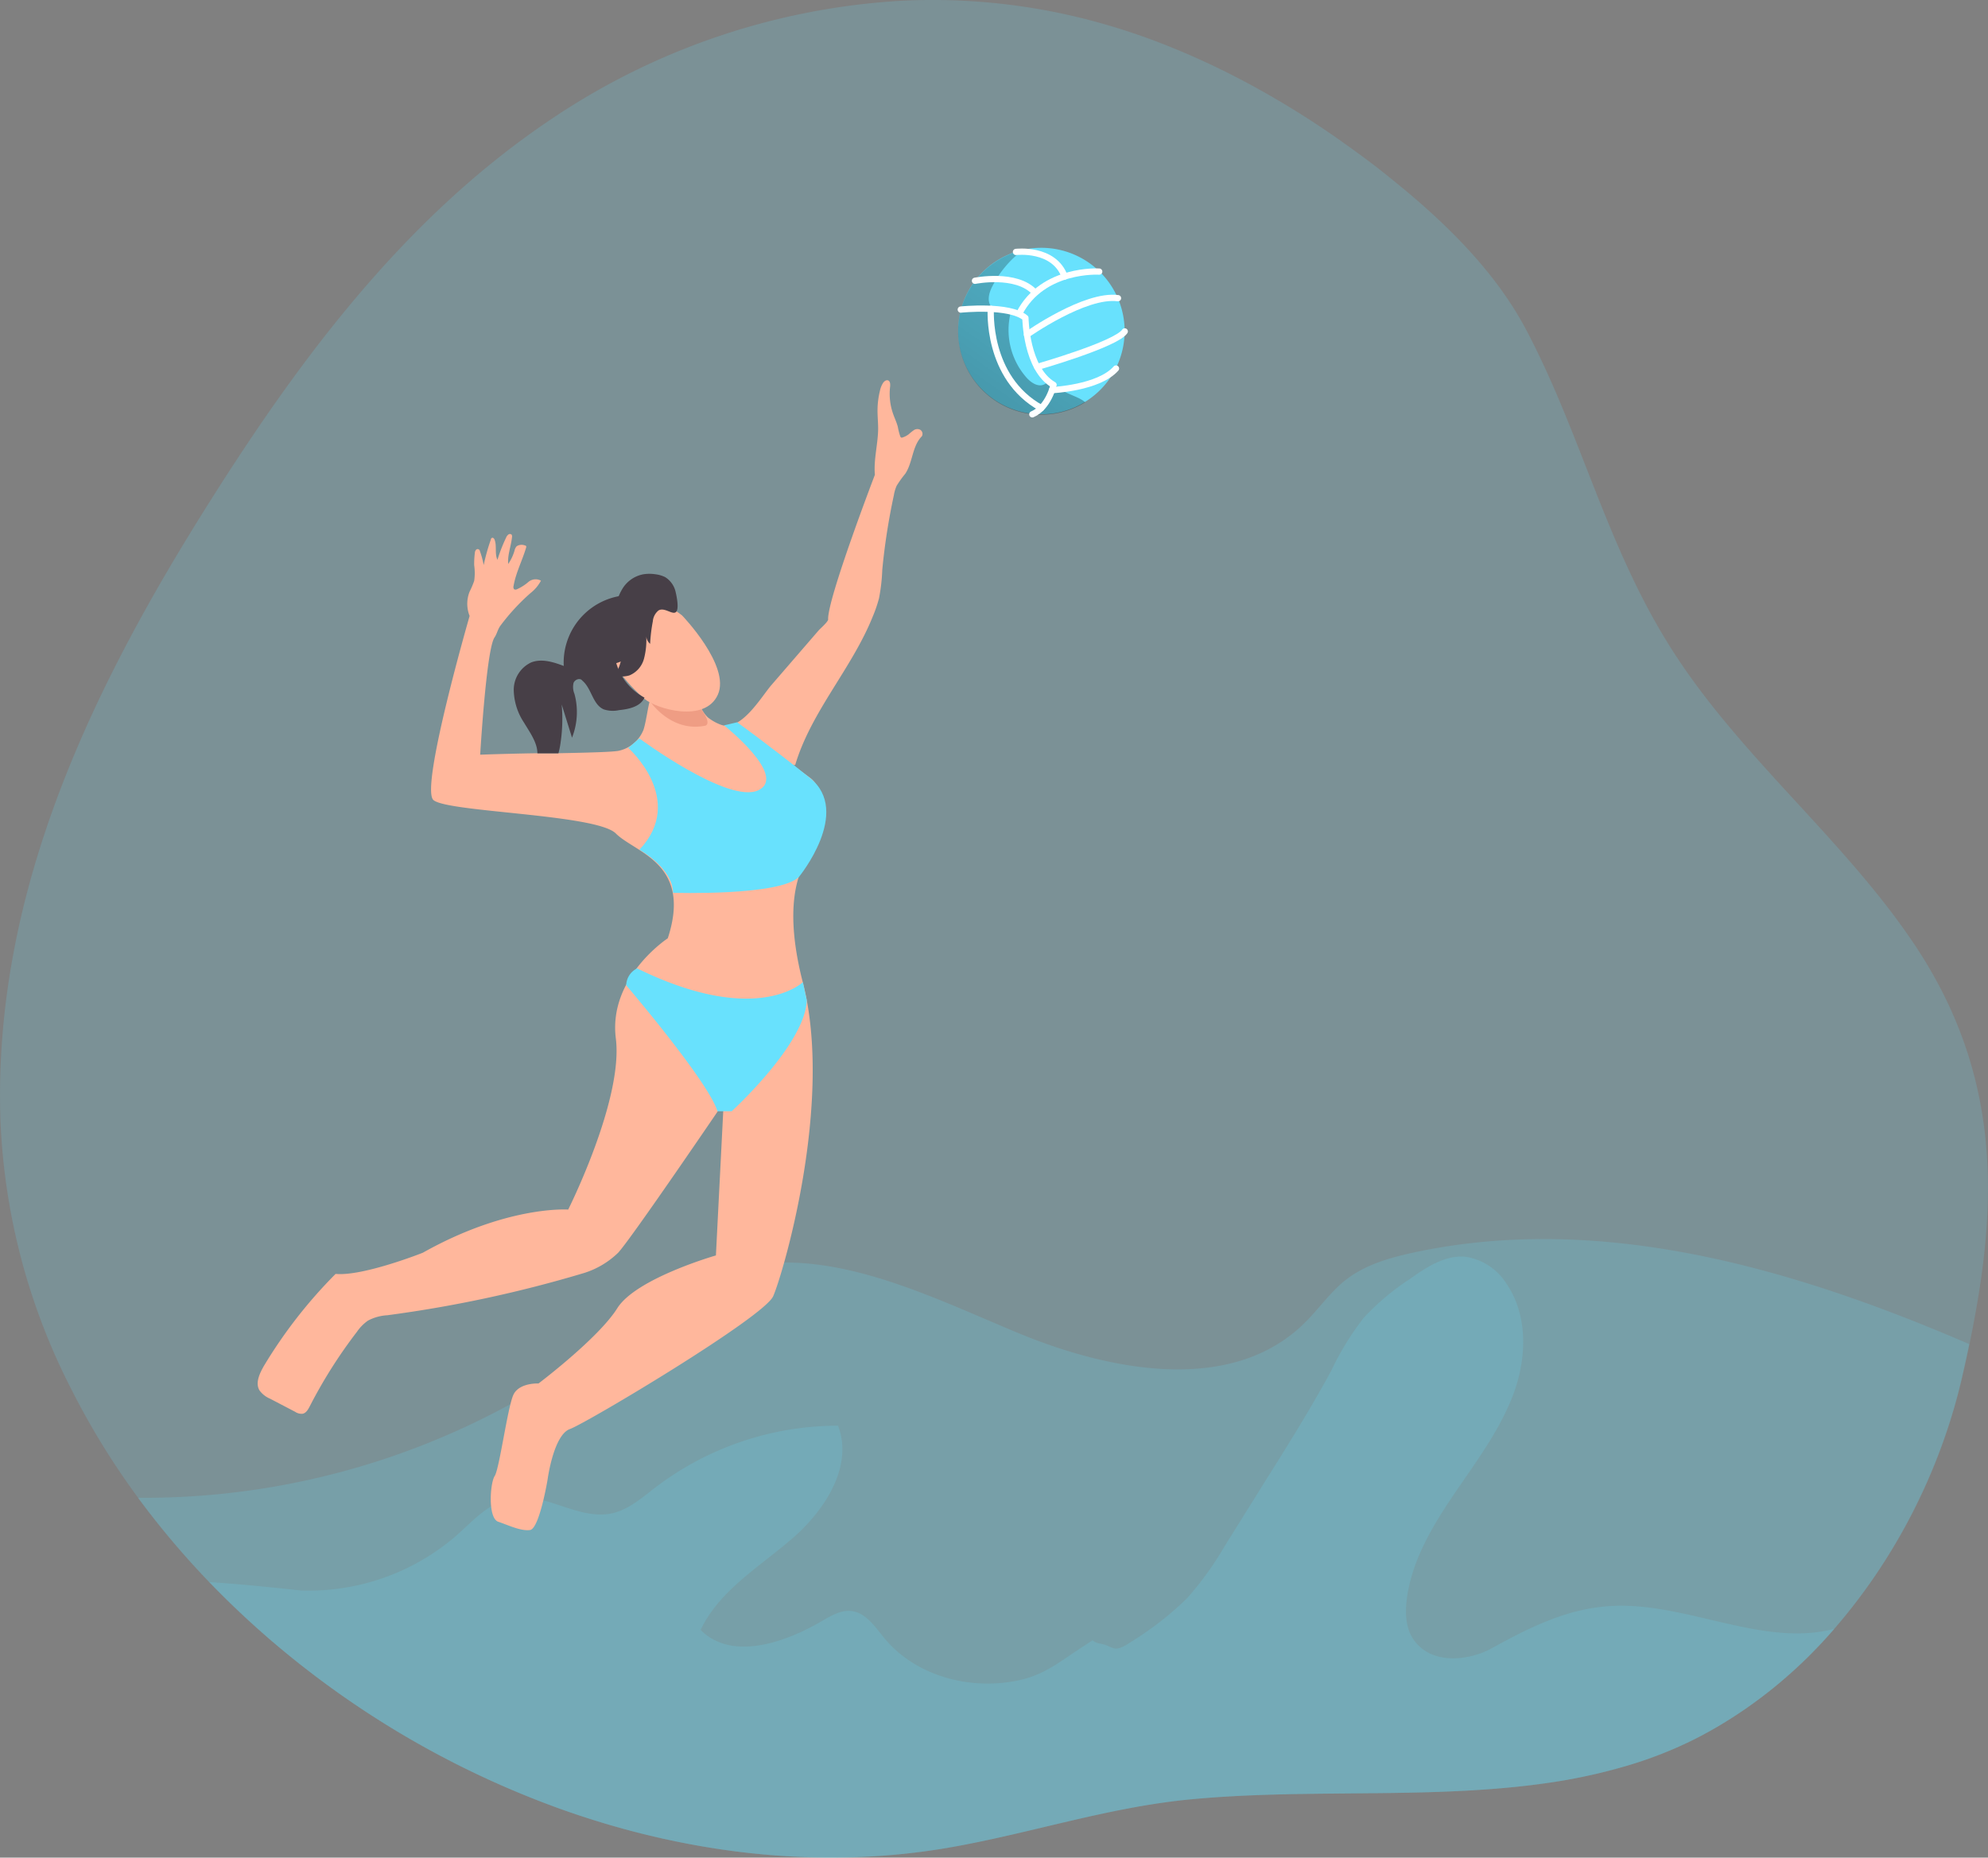 <svg id="Layer_1" data-name="Layer 1" xmlns="http://www.w3.org/2000/svg" xmlns:xlink="http://www.w3.org/1999/xlink" viewBox="0 0 317.62 296.85"><rect x="0" y="0" width="317.62" height="296.85" fill="#808080" stroke="none"/><defs><linearGradient id="linear-gradient" x1="170.89" y1="237.44" x2="229.46" y2="320.59" gradientTransform="matrix(1, 0, 0, -1, 0, 352)" gradientUnits="userSpaceOnUse"><stop offset="0.01"/><stop offset="0.13" stop-opacity="0.69"/><stop offset="0.25" stop-opacity="0.32"/><stop offset="1" stop-opacity="0"/></linearGradient></defs><title>13</title><path d="M342.71,241.47c-.21,1.13-.43,2.25-.67,3.38-.35,1.71-.73,3.42-1.12,5.13a94.15,94.15,0,0,1-20.46,40.36A74.32,74.32,0,0,1,301,306.45a62.16,62.16,0,0,1-6,3,66.66,66.66,0,0,1-7,2.58,89.15,89.15,0,0,1-13.71,3c-3.44.49-6.93.82-10.45,1.05-15.11,1-30.83.08-46,1.5-13.36,1.24-25.76,5.46-38.82,7.73-20.62,3.57-42.17,1-62.35-6.27a148.09,148.09,0,0,1-45.76-26.65c-.27-.22-.53-.45-.79-.68q-4.86-4.23-9.3-8.83a133,133,0,0,1-11.37-13.47c-.15-.19-.29-.39-.43-.58a120.93,120.93,0,0,1-10.14-16.56A103.07,103.07,0,0,1,27.45,209.1c-1.24-36.62,14.83-69.39,33.43-98.86,14.7-23.3,31.54-45.8,54.88-61.35a111.45,111.45,0,0,1,55.48-18.7A99.34,99.34,0,0,1,200.39,33h0a106.05,106.05,0,0,1,13.49,4.36q5,2,9.8,4.41a141.92,141.92,0,0,1,17.6,10.57c2.82,2,5.58,4,8.25,6.19,8.61,6.89,16.71,14.81,21.68,24.22,8.67,16.43,12.61,33.8,22.54,49.92,11.05,18,28.47,31.46,40,49.07C346.9,201.92,346.47,221.68,342.71,241.47Z" transform="translate(-27.38 -30.06)" fill="#68e1fd" opacity="0.18" style="isolation:isolate"/><path d="M342,244.85c-.35,1.71-.73,3.42-1.12,5.13-5.09,22.42-19.55,45-39.91,56.47a62.16,62.16,0,0,1-6,3,66.66,66.66,0,0,1-7,2.58,89.15,89.15,0,0,1-13.71,3c-3.44.49-6.93.82-10.45,1.05-15.11,1-30.83.08-46,1.5-13.36,1.24-25.76,5.46-38.82,7.73-20.62,3.57-42.17,1-62.35-6.27a148.09,148.09,0,0,1-45.76-26.65c-.27-.22-.53-.45-.79-.68a137.38,137.38,0,0,1-20.67-22.3,122,122,0,0,0,71.88-22.73c6.86-5,13.42-10.8,21.51-13.36,15.57-4.94,31.84,3.32,46.91,9.62s34.5,10,46.11-1.49c2.2-2.17,4-4.79,6.38-6.72,3.14-2.52,7.13-3.68,11.06-4.52C283.41,223.73,314.28,232.89,342,244.85Z" transform="translate(-27.38 -30.06)" fill="#68e1fd" opacity="0.18" style="isolation:isolate"/><path d="M320.46,290.34A74.32,74.32,0,0,1,301,306.45a62.16,62.16,0,0,1-6,3,66.66,66.66,0,0,1-7,2.58,89.15,89.15,0,0,1-13.71,3c-3.44.49-6.93.82-10.45,1.05-15.11,1-30.83.08-46,1.5-13.36,1.24-25.76,5.46-38.82,7.73-20.62,3.57-42.17,1-62.35-6.27a148.09,148.09,0,0,1-45.76-26.65c-.27-.22-.53-.45-.79-.68q-4.86-4.23-9.3-8.83c6.56.41,14.35,1.34,14.84,1.35a36,36,0,0,0,24.63-8.78c2.71-2.4,5.29-5.35,8.84-6,5.36-1,10.64,3.59,16,2.45,2.65-.57,4.77-2.46,6.92-4.11a48.09,48.09,0,0,1,29.22-9.9c2.49,6.47-2.1,13.53-7.35,18.06s-11.64,8.3-14.6,14.57c4.94,5,13.43,2.09,19.51-1.49,1.42-.83,3-1.72,4.59-1.52,2.28.27,3.73,2.46,5.18,4.24,5.06,6.2,13.79,8.45,21.44,6.85,4.35-.91,6.9-3.2,10.47-5.48,2.38-1.53.67-.75,2.71-.39,2.2.39,1.92,1.67,4.81-.26a51.25,51.25,0,0,0,9-7,51.55,51.55,0,0,0,5.91-8.16l7-11.23c3.52-5.59,7-11.19,10.14-17a45.62,45.62,0,0,1,5.16-8.41,39.06,39.06,0,0,1,7.33-6.18c2.69-1.91,5.69-3.92,9-3.59a9.41,9.41,0,0,1,6.53,4.35c3.46,5.11,3.21,12,1,17.78s-6,10.77-9.45,15.86-6.73,10.61-7.51,16.73c-.28,2.24-.18,4.67,1.13,6.51,2.89,4.07,8.86,3.31,12.52,1.29,5.41-3,11.19-5.91,17.42-6.58C295.73,285.36,308.56,293.52,320.46,290.34Z" transform="translate(-27.38 -30.06)" fill="#68e1fd" opacity="0.18" style="isolation:isolate"/><path d="M174.67,99.77c-1.56,1.56-1.44,4.16-2.66,6a17.06,17.06,0,0,0-1.37,1.91,6.26,6.26,0,0,0-.45,1.53,102,102,0,0,0-1.85,11.91,29,29,0,0,1-.52,4.54,21.39,21.39,0,0,1-1,2.92c-3.33,8.31-9.85,15.17-12.4,23.75,0,0-1.3-.63,2.36,2,1.85,1.36,2.11,4.22,1.93,6.72a12.65,12.65,0,0,1-2.29,6.14c-1.67,2.45-3.78,8.13-.79,19.79,5,19.27-3.22,46.85-4.72,50.22s-29.84,20.28-32.47,21.22-3.57,8.07-3.57,8.07-1.31,7.88-2.81,8.07-3.38-.75-5.07-1.32-1.32-6.19-.57-7.32,2.07-11.07,3-13,4-1.78,4-1.78S123,243.91,126,239.12s15.76-8.44,15.76-8.44L143,206.26s-14.76,21.74-16.87,24a13.7,13.7,0,0,1-5.41,3.22,201.33,201.33,0,0,1-31.47,6.76,7.5,7.5,0,0,0-3.07.85,7,7,0,0,0-1.77,1.79,77.93,77.93,0,0,0-7.55,11.93c-.26.5-.58,1.06-1.13,1.17a1.85,1.85,0,0,1-1.21-.32l-4-2.09a4,4,0,0,1-1.68-1.32c-.7-1.17,0-2.66.66-3.84A77,77,0,0,1,81,233.63c4.36.42,13.93-3.38,13.93-3.38,13.52-7.6,23.23-6.9,23.23-6.9S127,205.76,125.77,196s8.3-16,8.3-16c3.94-12-5.21-13.65-8.3-16.75s-27-3.38-29.15-5.35,5.79-29.41,5.79-29.41a5.23,5.23,0,0,1,0-3.89,13.65,13.65,0,0,0,.73-1.72,8.66,8.66,0,0,0,0-2.49,13.73,13.73,0,0,1,.1-1.92c0-.3.18-.7.48-.66s.31.25.38.45a13.83,13.83,0,0,1,.56,2.1,31.91,31.91,0,0,1,1.14-4.07.31.31,0,0,1,.25-.3c.14,0,.27.13.33.27.42,1,0,2.27.48,3.26a25.07,25.07,0,0,1,1.38-3.55,1.14,1.14,0,0,1,.34-.47.4.4,0,0,1,.54,0,.55.55,0,0,1,.06.4c-.14,1.44-.74,2.84-.6,4.28a7.57,7.57,0,0,0,1-2.11,1.48,1.48,0,0,1,.35-.72,1.45,1.45,0,0,1,1.31-.13.34.34,0,0,1,.19.09.34.34,0,0,1,0,.28c-.61,2.06-1.64,4-2,6.12a.56.56,0,0,0,.09.51.47.47,0,0,0,.46,0,7.5,7.5,0,0,0,1.83-1.17,1.79,1.79,0,0,1,2-.2,6.27,6.27,0,0,1-1.69,2,34.34,34.34,0,0,0-4.8,5.21c-.44.61-.52,1.26-.94,1.88-1.3,1.93-2.28,18.72-2.28,18.72s4.21-.16,9-.23h3.36c4.7-.09,9.12-.2,9.88-.42a5.52,5.52,0,0,0,3.85-3.33c.58-1.78.85-5.32,1.44-5.32,1.5,0,4.13-1.25,5.51-.66,2,.84,1.81,2.51,3.33,4a7.62,7.62,0,0,0,2.1,1.18c3.16,1.14,6.37-4.35,8-6.28l7.63-8.83c.23-.26,1.51-1.37,1.49-1.73-.14-3.24,7.47-23.11,7.47-23.11-.22-2.45.5-4.89.52-7.35,0-1-.1-1.94-.1-2.91a13.29,13.29,0,0,1,.38-3.14,3.9,3.9,0,0,1,.48-1.24c.19-.3.54-.57.86-.43s.33.65.29,1a9.65,9.65,0,0,0,.49,4.36c.24.69.57,1.36.75,2.08a9.85,9.85,0,0,0,.39,1.51.29.29,0,0,0,.13.16.22.22,0,0,0,.22,0,3.18,3.18,0,0,0,1-.52,8.3,8.3,0,0,1,.8-.64,1,1,0,0,1,1-.09A.77.77,0,0,1,174.67,99.77Z" transform="translate(-27.38 -30.06)" fill="#ffb79c"/><path d="M131.39,142.33s3.26,4.72,8.54,3.72c0,0,1.18,0-.14-2.12a10.57,10.57,0,0,0-3.51-3.24Z" transform="translate(-27.38 -30.06)" fill="#ef9d84"/><path d="M127.43,187.51S140.65,203,142,207.64h2.28s11.74-10.7,12-17.73l-.63-2.9s-7.34,7.19-26.48-2.2A3.1,3.1,0,0,0,127.43,187.51Z" transform="translate(-27.38 -30.06)" fill="#68e1fd"/><path d="M127.76,149.58s9.33,8.25,1.78,16.27c0,0,5.35,2.93,5.37,6.88,0,0,17,.54,20.11-2.53,0,0,8.54-10.42,1.76-15.83s-11.63-8.89-11.63-8.89l-2.09.49s10.25,8.13,5.47,10.38-19-8.29-19-8.29Z" transform="translate(-27.38 -30.06)" fill="#68e1fd"/><path d="M136.35,128.4s7.79,8.07,5.72,12.67-9.85,2.26-11.73.66-8.16-7.7-5.72-12.11S132,125,136.35,128.4Z" transform="translate(-27.38 -30.06)" fill="#ffb79c"/><path d="M133.1,126.4c.16.75-1.74,1.58-2.14,2.21-.71,1.13-.74,2.54-1.19,3.78a6,6,0,0,1-3.93,3.64,9.17,9.17,0,0,0,4.51,5.51c-.65,1.45-2.48,1.84-4.06,2a4.64,4.64,0,0,1-2.45-.12c-1.79-.78-1.93-3.37-3.44-4.61-.35-.48-1.19-.16-1.39.4a2.85,2.85,0,0,0,.15,1.73,11.12,11.12,0,0,1-.39,7l-1.65-5.3a26,26,0,0,1-.17,6.05,13.22,13.22,0,0,1-.35,1.75h-3.36c0-1.71-1.23-3.38-2.15-4.92a9.74,9.74,0,0,1-1.63-5.2,4.84,4.84,0,0,1,2.78-4.4c1.67-.66,3.54-.07,5.21.56a10.8,10.8,0,0,1,12.41-11.21C130.44,125.39,133,125.71,133.1,126.4Z" transform="translate(-27.38 -30.06)" fill="#473f47"/><path d="M135.34,124.73a3.75,3.75,0,0,0-1.68-2.44,4.76,4.76,0,0,0-1.56-.46,6.25,6.25,0,0,0-1.93,0,5,5,0,0,0-3.35,2.32,8.57,8.57,0,0,0-1.21,4,7.66,7.66,0,0,0,.12,2.24c.19.87.59,1.68.81,2.54a6.16,6.16,0,0,1-1,5.06,4.26,4.26,0,0,0,2.4,0,4,4,0,0,0,2.33-2.67,11.81,11.81,0,0,0,.36-3.65,1.81,1.81,0,0,0,.62,1.28,25.31,25.31,0,0,1,.43-3.59,2.5,2.5,0,0,1,.9-1.74c.93-.58,2.21.72,2.78.26S135.47,125.27,135.34,124.73Z" transform="translate(-27.38 -30.06)" fill="#473f47"/><path d="M207.06,83a13.3,13.3,0,1,1-13.3-13.34A13.31,13.31,0,0,1,207.06,83Z" transform="translate(-27.38 -30.06)" fill="#68e1fd"/><path d="M200.76,94.35a13.32,13.32,0,1,1-10.07-24.3h.08A16.58,16.58,0,0,0,186,75.67c-.55,1-1,2.4-.27,3.37s2,1,3.12,1a11.5,11.5,0,0,0,2.56,10.39c.72.79,1.81,1.52,2.78,1.07.44-.2.87-.64,1.32-.46a1.28,1.28,0,0,1,.49.49C197,92.91,199.7,93.34,200.76,94.35Z" transform="translate(-27.38 -30.06)" fill="url(#linear-gradient)"/><path d="M203,73.46s-9-.57-12.75,6.66" transform="translate(-27.38 -30.06)" fill="none" stroke="#fff" stroke-linecap="round" stroke-linejoin="round"/><path d="M180.88,79.53s7.79-.82,10.33,1.34c0,0,.09,8.16,4.5,10.7,0,0-.8,3.59-3.4,4.7" transform="translate(-27.38 -30.06)" fill="none" stroke="#fff" stroke-linecap="round" stroke-linejoin="round"/><path d="M185.68,79.41s-.76,11,8.06,15.86" transform="translate(-27.38 -30.06)" fill="none" stroke="#fff" stroke-linecap="round" stroke-linejoin="round"/><path d="M183.15,74.93s6.6-1.34,9.56,1.85" transform="translate(-27.38 -30.06)" fill="none" stroke="#fff" stroke-linecap="round" stroke-linejoin="round"/><path d="M189.7,70.32s6.06-.74,7.78,3.93" transform="translate(-27.38 -30.06)" fill="none" stroke="#fff" stroke-linecap="round" stroke-linejoin="round"/><path d="M191.46,83.54S200.72,77,206,77.71" transform="translate(-27.38 -30.06)" fill="none" stroke="#fff" stroke-linecap="round" stroke-linejoin="round"/><path d="M193.08,88.7s12.62-3.61,14-5.68" transform="translate(-27.38 -30.06)" fill="none" stroke="#fff" stroke-linecap="round" stroke-linejoin="round"/><path d="M195.46,92.4s7.47-.32,10.22-3.45" transform="translate(-27.38 -30.06)" fill="none" stroke="#fff" stroke-linecap="round" stroke-linejoin="round"/></svg>